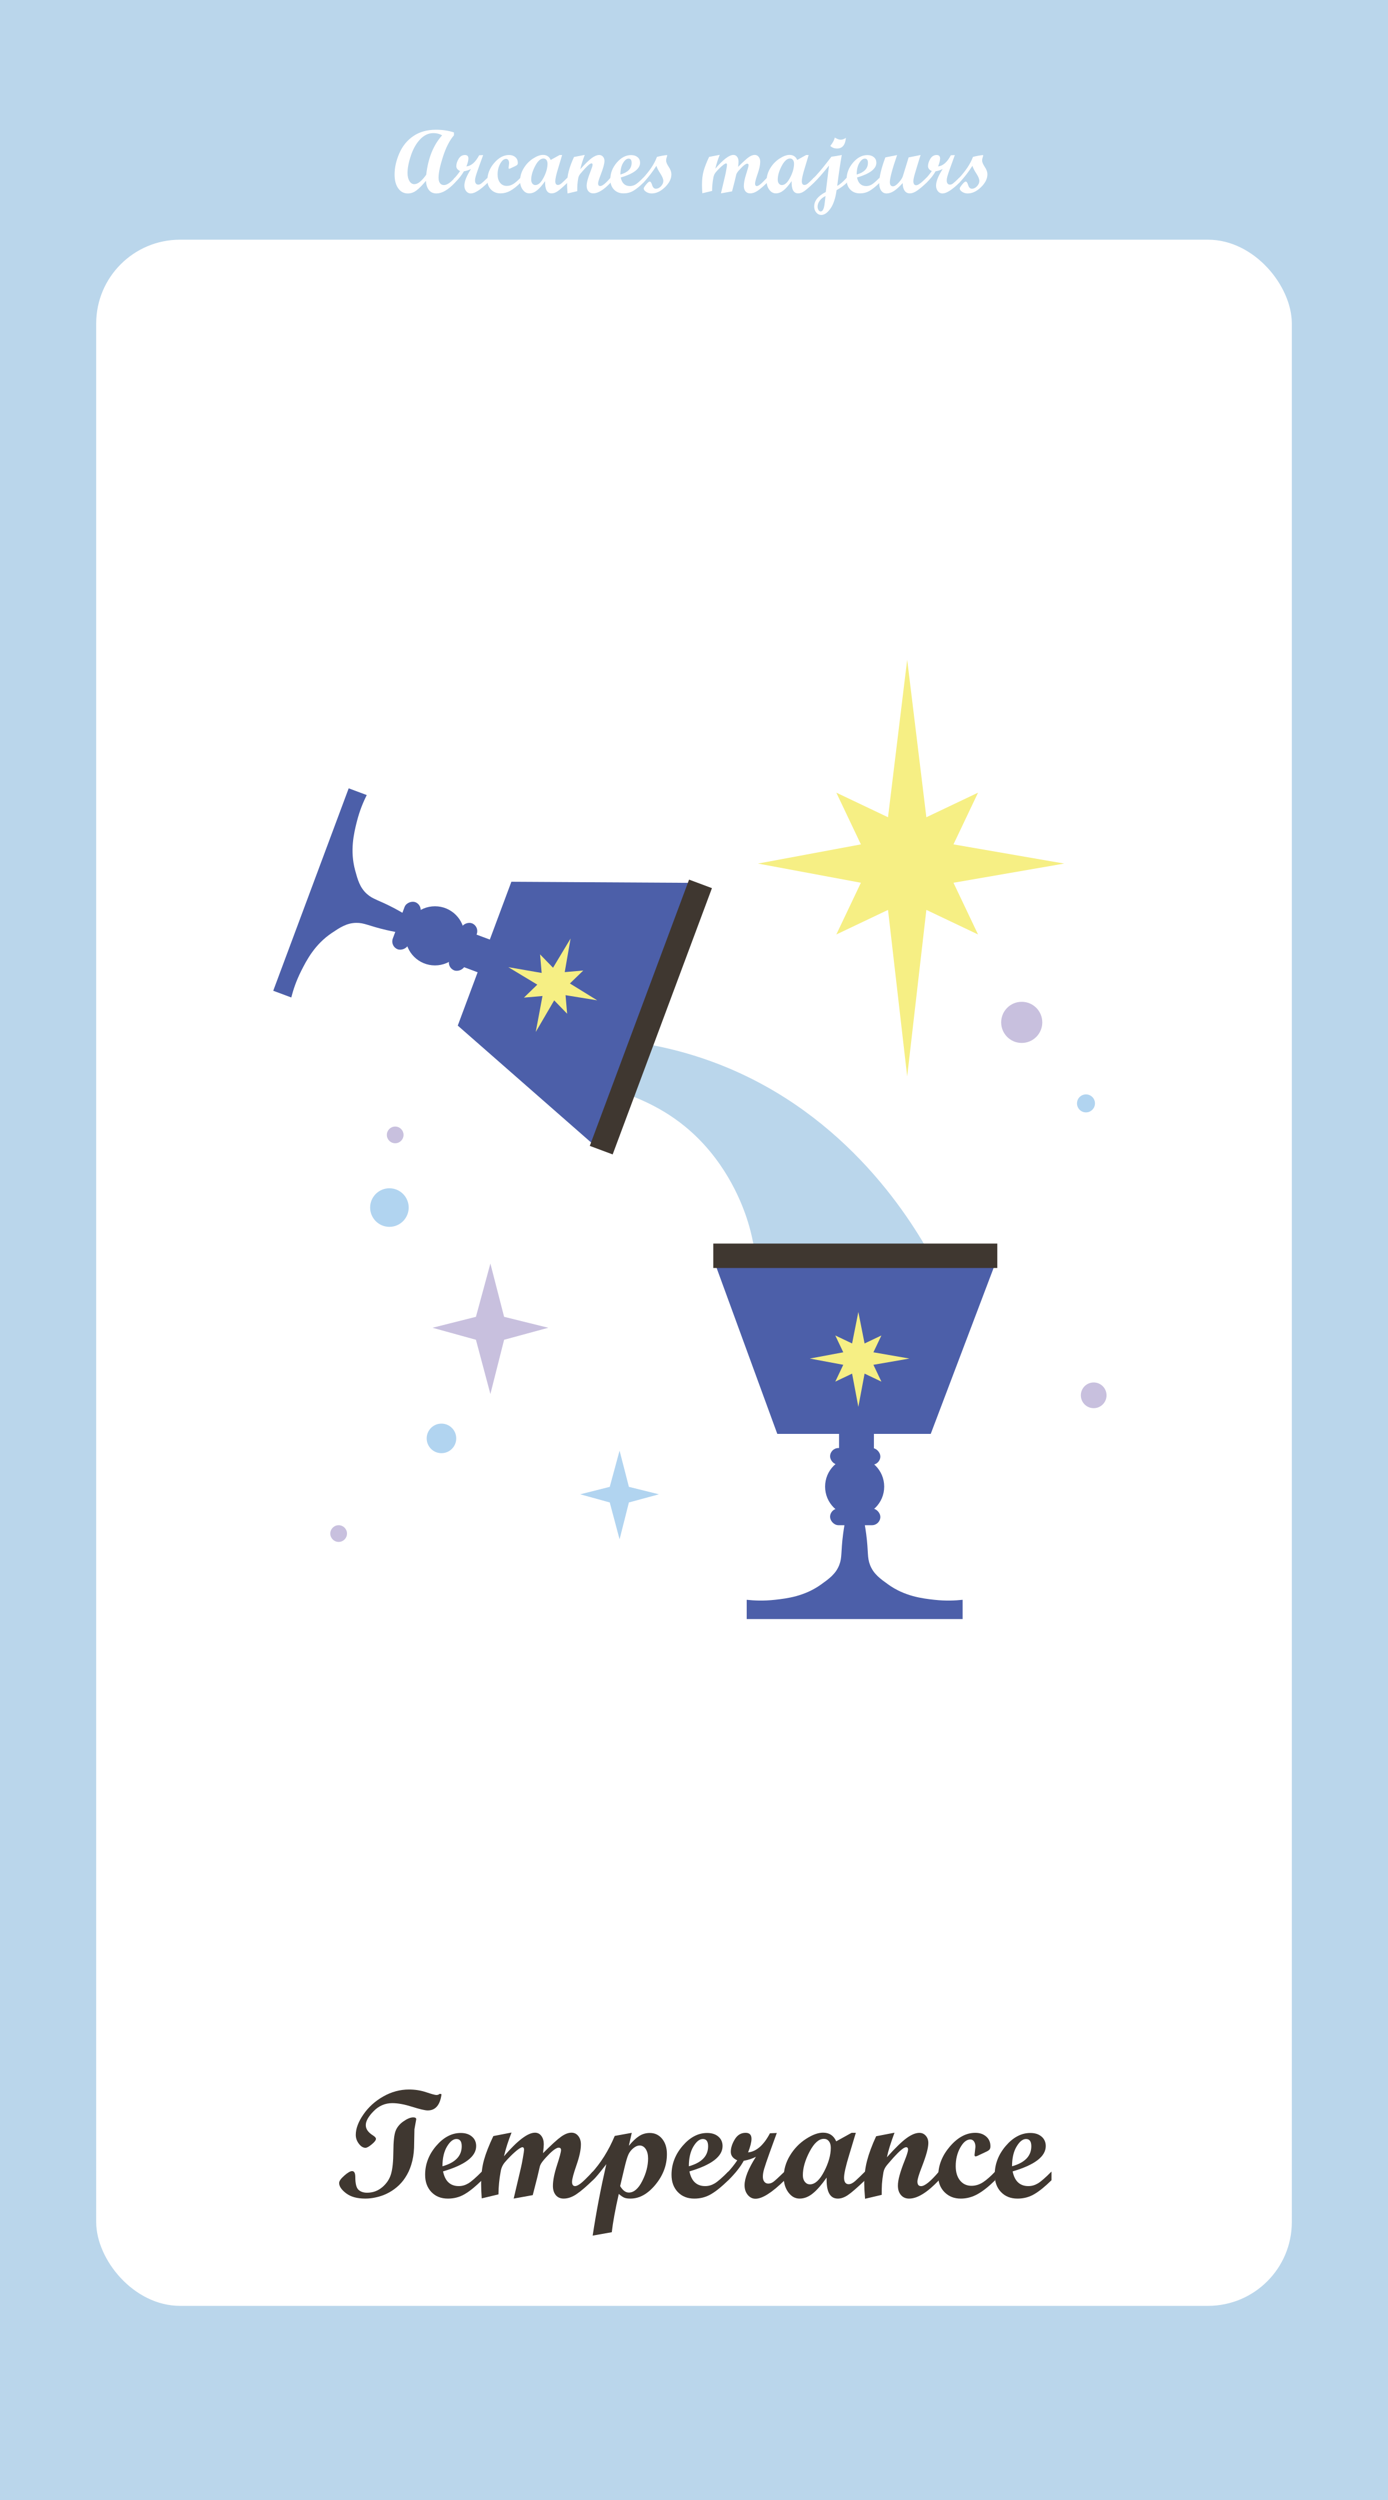 <?xml version="1.0" encoding="UTF-8"?><svg xmlns="http://www.w3.org/2000/svg" viewBox="0 0 1080 1944"><defs><style>.cls-1{fill:#fff;}.cls-2{fill:#f6ef84;}.cls-3{fill:#3f3730;}.cls-4{fill:#4c5fa9;}.cls-5{fill:#bad6eb;}.cls-6{fill:#c8c0de;}.cls-7{fill:#b1d4f0;}</style></defs><g id="_배경"><g><rect class="cls-5" width="1080" height="1944"/><rect class="cls-1" x="74.84" y="186.39" width="930.33" height="1606.64" rx="65.21" ry="65.21"/><g><path class="cls-3" d="M321.59,1646.47c1.52,0,2.29,.49,2.29,1.46l-1.41,7.79-.29,14.47c-.2,4.73-.92,9.08-2.17,13.07-1.13,3.71-2.72,7.09-4.75,10.14-1.84,2.81-4.04,5.29-6.62,7.44-2.38,1.99-5,3.67-7.85,5.04-2.66,1.25-5.45,2.19-8.38,2.81-2.7,.62-5.41,.94-8.14,.94-6.37,0-11.36-1.38-14.97-4.13-3.61-2.75-5.42-5.42-5.42-8,0-1.48,1.34-3.4,4.01-5.74,2.67-2.34,4.7-3.52,6.06-3.52,1.68,0,2.52,1.56,2.52,4.69,0,5.08,.83,8.37,2.49,9.87,1.66,1.5,3.88,2.26,6.65,2.26,4.49,0,8.43-1.43,11.81-4.28,3.38-2.85,5.65-6.26,6.83-10.22,1.17-3.96,1.78-9.81,1.82-17.55,.04-7.73,.62-13.06,1.73-15.97,1.11-2.91,3.15-5.4,6.12-7.47,2.97-2.07,5.53-3.11,7.68-3.11Zm21.97-17.99c-1.13,8.4-4.71,12.6-10.72,12.6-2.11,0-6.15-.95-12.13-2.84-5.98-1.89-11.13-2.84-15.47-2.84-5.59,0-10.42,2.07-14.5,6.22-4.08,4.15-6.12,7.77-6.12,10.86s1.88,5.69,5.62,8.04c1.52,.98,2.29,1.86,2.29,2.64,0,1.06-1.08,2.48-3.25,4.28s-3.8,2.7-4.89,2.7c-1.84,0-3.55-1.05-5.16-3.16-1.6-2.11-2.4-4.41-2.4-6.91,0-4.84,1.97-10.13,5.92-15.85,3.95-5.72,9.1-10.39,15.47-14,6.37-3.61,13.05-5.42,20.04-5.42,4.73,0,9.2,.71,13.42,2.14,4.22,1.43,6.86,2.14,7.91,2.14,.94,0,1.74-.27,2.4-.82l.35-.12,1.23,.35Z"/><path class="cls-3" d="M374.97,1695.34c-4.96,4.88-9.41,8.49-13.36,10.81-3.95,2.32-8.3,3.49-13.07,3.49-5.31,0-9.6-1.7-12.86-5.1-3.26-3.4-4.89-7.87-4.89-13.42,0-8.28,2.87-15.77,8.61-22.47,5.74-6.7,12.11-10.05,19.1-10.05,3.63,0,6.54,.94,8.73,2.81,2.19,1.88,3.28,4.34,3.28,7.38,0,8.09-8.59,14.65-25.78,19.69,1.56,7.62,5.64,11.43,12.25,11.43,2.58,0,5.04-.69,7.38-2.08,2.34-1.39,5.88-4.46,10.61-9.23v6.74Zm-30.7-10.84c10-2.81,15-8.01,15-15.59,0-3.75-1.37-5.62-4.1-5.62-2.58,0-5.04,1.96-7.38,5.89s-3.52,9.03-3.52,15.32Z"/><path class="cls-3" d="M461.28,1695.34c-4.88,4.77-9.06,8.34-12.54,10.72-3.48,2.38-6.86,3.57-10.14,3.57-2.58,0-4.62-.89-6.12-2.67-1.5-1.78-2.26-4.17-2.26-7.18,0-4.22,1.05-9.57,3.16-16.05,2.11-6.48,3.16-10.43,3.16-11.84,0-1.25-.64-1.88-1.93-1.88-.39,0-.86,.14-1.41,.41-.59,.27-1.25,.67-1.99,1.17-.74,.55-1.54,1.21-2.4,1.99-.86,.78-1.76,1.68-2.69,2.7-1.02,1.02-2.03,2.13-3.05,3.34-1.72,2.03-2.73,3.73-3.05,5.1l-1.95,8.38-3.54,13.83-14.84,2.69,5.68-24.14c.43-1.76,.94-4.34,1.52-7.73s.88-5.43,.88-6.09c0-1.33-.45-1.99-1.35-1.99-.27,0-.67,.14-1.17,.41-.59,.27-1.25,.68-1.99,1.23-.86,.62-1.78,1.37-2.75,2.23-1.05,.94-2.19,2.01-3.4,3.22-1.29,1.29-2.62,2.72-3.98,4.28-1.88,2.11-3.05,4.57-3.52,7.38-.62,3.36-1.05,6.37-1.29,9.02-.27,2.66-.43,5.62-.47,8.91l-13.01,3.11c-.31-4.49-.47-8.24-.47-11.25,0-7.15,.74-13.37,2.23-18.66,1.48-5.29,3.91-11.47,7.27-18.54l14.18-2.75c-2.54,6.37-4.51,12.52-5.92,18.46,10.51-12.23,18.55-18.34,24.14-18.34,2.03,0,3.68,.83,4.95,2.49,1.27,1.66,1.9,3.84,1.9,6.53,0,1.25-.2,3.55-.59,6.91,6.6-6.6,11.34-10.91,14.21-12.92,2.87-2.01,5.52-3.02,7.94-3.02,2.15,0,3.91,.86,5.28,2.58,1.37,1.72,2.05,3.91,2.05,6.56,0,4.18-1.15,9.55-3.45,16.12-2.3,6.56-3.45,10.9-3.45,13.01s.8,3.28,2.4,3.28c1.01,0,2.43-.67,4.24-2.02,1.81-1.35,4.98-4.44,9.51-9.29v6.74Z"/><path class="cls-3" d="M489.31,1668.56c2.81-3.4,5.46-5.91,7.96-7.53,2.5-1.62,5.27-2.43,8.31-2.43,3.94,0,7.15,1.51,9.63,4.54,2.48,3.03,3.72,7,3.72,11.92,0,8.63-2.98,16.55-8.94,23.76s-12.43,10.81-19.43,10.81c-1.95,0-3.5-.21-4.63-.64-1.13-.43-2.62-1.43-4.45-2.99-2.81,12.38-4.62,22.31-5.44,29.77l-14.88,2.64c2.77-18.28,6.31-36.8,10.61-55.55-5.16,6.76-8.63,10.92-10.43,12.48h-1.35v-5.27c7.42-8.01,13.54-17.73,18.34-29.18l13.25-2.4-2.27,10.08Zm-6.78,31.34c2.03,3.36,4.28,5.04,6.74,5.04,3.95,0,7.44-3,10.47-8.99,3.03-6,4.54-11.84,4.54-17.55,0-3.01-.62-5.44-1.84-7.29-1.23-1.85-2.82-2.78-4.77-2.78-1.52,0-3.12,.68-4.8,2.05-1.68,1.37-2.95,2.96-3.81,4.78-.86,1.82-1.83,4.99-2.93,9.52l-3.6,15.23Z"/><path class="cls-3" d="M566.69,1695.34c-4.96,4.88-9.41,8.49-13.36,10.81-3.95,2.32-8.3,3.49-13.07,3.49-5.31,0-9.6-1.7-12.86-5.1-3.26-3.4-4.89-7.87-4.89-13.42,0-8.28,2.87-15.77,8.61-22.47,5.74-6.7,12.11-10.05,19.1-10.05,3.63,0,6.54,.94,8.73,2.81,2.19,1.88,3.28,4.34,3.28,7.38,0,8.09-8.59,14.65-25.78,19.69,1.56,7.62,5.64,11.43,12.25,11.43,2.58,0,5.04-.69,7.38-2.08,2.34-1.39,5.88-4.46,10.61-9.23v6.74Zm-30.7-10.84c10-2.81,15-8.01,15-15.59,0-3.75-1.37-5.62-4.1-5.62-2.58,0-5.04,1.96-7.38,5.89s-3.52,9.03-3.52,15.32Z"/><path class="cls-3" d="M610.52,1695.34c-9.81,9.61-17.36,14.41-22.68,14.41-2.38,0-4.39-1.01-6.04-3.02s-2.46-4.5-2.46-7.47c0-5.51,2.95-12.89,8.85-22.15-2.89,1.49-6.06,2.52-9.49,3.11-2.54,4.69-6.52,9.73-11.95,15.12h-1.35v-5.27c3.05-3.16,5.8-6.56,8.26-10.2-3.36-1.48-5.04-3.69-5.04-6.62s1.03-6.22,3.08-9.64c2.05-3.42,4.87-5.13,8.47-5.13,3.05,0,4.57,1.56,4.57,4.69,0,2.46-.88,5.98-2.64,10.55,6.48-.7,12.15-5.66,16.99-14.88l5.33-.23-5.45,15c-2.27,6.33-3.73,10.63-4.39,12.92-.67,2.29-1,4.31-1,6.06,0,1.64,.38,2.95,1.14,3.93,.76,.98,1.79,1.46,3.08,1.46,1.41,0,2.75-.48,4.04-1.44,1.29-.96,4.18-3.6,8.67-7.94v6.74Z"/><path class="cls-3" d="M673.09,1695.34c-6.25,5.94-10.72,9.81-13.42,11.6s-5.27,2.7-7.73,2.7c-6.17,0-9.08-5.45-8.73-16.35-3.91,5.59-7.51,9.71-10.81,12.36-3.3,2.66-6.71,3.98-10.22,3.98s-6.36-1.61-8.76-4.83-3.6-7.18-3.6-11.87c0-5.86,1.61-11.45,4.83-16.76,3.22-5.31,7.35-9.61,12.39-12.89s9.49-4.92,13.36-4.92c4.88,0,8.3,2.25,10.25,6.74l11.98-6.62h3.29l-5.17,17.17c-2.66,8.63-3.99,14.55-3.99,17.75s1.19,5.04,3.57,5.04c1.52,0,3.2-.81,5.04-2.43,1.83-1.62,4.41-4.09,7.73-7.41v6.74Zm-42.89,3.22c3.91,0,7.59-3.33,11.04-9.99,3.46-6.66,5.19-12.8,5.19-18.43,0-2.19-.49-3.9-1.46-5.13-.98-1.23-2.29-1.85-3.93-1.85-3.91,0-7.61,3.32-11.1,9.96-3.5,6.64-5.24,12.75-5.24,18.34,0,2.11,.52,3.82,1.55,5.13,1.03,1.31,2.35,1.96,3.96,1.96Z"/><path class="cls-3" d="M730.58,1695.34c-9.02,9.53-16.76,14.3-23.2,14.3-2.62,0-4.73-.92-6.33-2.75-1.6-1.84-2.4-4.3-2.4-7.38,0-4.18,1.72-10.57,5.16-19.16,1.84-4.61,2.75-7.54,2.75-8.79s-.49-1.88-1.46-1.88c-.55,0-1.27,.27-2.17,.82-.82,.55-1.78,1.31-2.87,2.29-.98,.9-2.07,1.99-3.28,3.28-1.05,1.09-2.19,2.34-3.4,3.75l-3.28,3.81c-1.45,1.76-2.34,3.61-2.7,5.57-.59,3.32-.98,6.37-1.17,9.14-.12,2.07-.18,4.86-.18,8.38l-12.95,3.05c-.43-5.27-.64-9.2-.64-11.78,0-6.29,.73-12.25,2.2-17.87s3.82-11.95,7.06-18.98l14.3-2.75c-3.01,8.09-4.98,14.45-5.92,19.1,6.4-7.15,11.48-12.1,15.25-14.85s7.11-4.13,10.03-4.13c1.99,0,3.65,.75,4.97,2.25,1.33,1.5,1.99,3.38,1.99,5.65,0,3.75-1.68,9.92-5.04,18.51-2.3,5.9-3.46,9.73-3.46,11.49,0,2.35,.96,3.53,2.88,3.53,2.86,0,7.48-3.77,13.86-11.31v6.74Z"/><path class="cls-3" d="M774.34,1695.34c-5,4.92-9.58,8.54-13.74,10.84s-8.51,3.46-13.04,3.46c-5.08,0-9.27-1.65-12.57-4.95-3.3-3.3-4.95-7.49-4.95-12.57,0-8.32,3.04-16,9.11-23.06,6.07-7.05,12.65-10.58,19.72-10.58,3.48,0,6.31,.97,8.5,2.9,2.19,1.93,3.28,4.44,3.28,7.53,0,1.09-.21,1.91-.62,2.46-.41,.55-1.18,1.09-2.31,1.64l-6.8,3.22c-.82,.39-1.43,.59-1.82,.59-.55,0-.82-.39-.82-1.17,0-.31,.12-1.34,.35-3.08,.23-1.74,.35-2.8,.35-3.19,0-1.72-.36-3.11-1.08-4.16-.72-1.05-1.69-1.58-2.9-1.58-2.85,0-5.46,2.11-7.82,6.33-2.36,4.22-3.54,9.02-3.54,14.41,0,4.65,1.11,8.36,3.34,11.13,2.23,2.77,5.19,4.16,8.91,4.16,3.16,0,6.14-.91,8.94-2.72,2.79-1.82,5.97-4.6,9.52-8.35v6.74Z"/><path class="cls-3" d="M818.17,1695.34c-4.96,4.88-9.41,8.49-13.36,10.81-3.95,2.32-8.3,3.49-13.07,3.49-5.31,0-9.6-1.7-12.86-5.1-3.26-3.4-4.89-7.87-4.89-13.42,0-8.28,2.87-15.77,8.61-22.47,5.74-6.7,12.11-10.05,19.1-10.05,3.63,0,6.54,.94,8.73,2.81,2.19,1.88,3.28,4.34,3.28,7.38,0,8.09-8.59,14.65-25.78,19.69,1.56,7.62,5.64,11.43,12.25,11.43,2.58,0,5.04-.69,7.38-2.08,2.34-1.39,5.88-4.46,10.61-9.23v6.74Zm-30.7-10.84c10-2.81,15-8.01,15-15.59,0-3.75-1.37-5.62-4.1-5.62-2.58,0-5.04,1.96-7.38,5.89s-3.52,9.03-3.52,15.32Z"/></g><g><path class="cls-1" d="M353.98,142.06c-5.24,5.58-10.05,8.37-14.42,8.37-2.42,0-4.33-.85-5.74-2.56-1.41-1.71-2.2-4.15-2.36-7.31-2.76,3.35-5.2,5.83-7.33,7.45-2.13,1.62-4.4,2.43-6.82,2.43-3.1,0-5.59-1.34-7.47-4.02-1.88-2.68-2.82-6.25-2.82-10.71,0-5.33,1.23-10.83,3.69-16.49s6.11-10.13,10.94-13.42c4.83-3.28,10.69-4.92,17.57-4.92,5.15,0,9.81,.7,13.98,2.09v2.26c-3.4,3.96-6.24,9.51-8.53,16.64-2.29,7.13-3.44,12.57-3.44,16.3,0,1.82,.37,3.24,1.11,4.24,.74,1,1.77,1.5,3.09,1.5,2.37,0,5.22-1.93,8.54-5.78v3.93Zm-9.95-36.85c-2.1-1.14-4.35-1.71-6.77-1.71-3.81,0-7.24,1.59-10.29,4.77-3.05,3.18-5.46,7.39-7.23,12.63-1.77,5.24-2.65,9.79-2.65,13.64,0,2.57,.5,4.67,1.49,6.27,.99,1.61,2.26,2.41,3.81,2.41,2.69,0,5.78-2.45,9.26-7.35,1.44-12.85,5.56-23.07,12.37-30.66Z"/><path class="cls-1" d="M379.51,142.03c-5.72,5.61-10.13,8.41-13.23,8.41-1.39,0-2.56-.59-3.52-1.76s-1.44-2.63-1.44-4.36c0-3.21,1.72-7.52,5.16-12.92-1.69,.87-3.53,1.47-5.54,1.81-1.48,2.73-3.81,5.67-6.97,8.82h-.79v-3.08c1.78-1.85,3.38-3.83,4.82-5.95-1.96-.87-2.94-2.15-2.94-3.86s.6-3.63,1.79-5.62c1.2-1.99,2.84-2.99,4.94-2.99,1.78,0,2.67,.91,2.67,2.73,0,1.44-.51,3.49-1.54,6.15,3.78-.41,7.09-3.3,9.91-8.68l3.11-.14-3.18,8.75c-1.32,3.69-2.18,6.2-2.56,7.54-.39,1.33-.58,2.51-.58,3.54,0,.96,.22,1.72,.67,2.29,.44,.57,1.04,.86,1.79,.86,.82,0,1.61-.28,2.36-.84s2.44-2.1,5.06-4.63v3.93Z"/><path class="cls-1" d="M405.08,142.03c-2.92,2.87-5.59,4.98-8.02,6.32-2.43,1.34-4.96,2.02-7.6,2.02-2.96,0-5.41-.96-7.33-2.89-1.93-1.92-2.89-4.37-2.89-7.33,0-4.85,1.77-9.34,5.31-13.45,3.54-4.11,7.38-6.17,11.5-6.17,2.03,0,3.68,.56,4.96,1.69,1.28,1.13,1.91,2.59,1.91,4.39,0,.64-.12,1.12-.36,1.44-.24,.32-.69,.64-1.35,.96l-3.96,1.88c-.48,.23-.83,.34-1.06,.34-.32,0-.48-.23-.48-.68,0-.18,.07-.78,.21-1.79,.14-1.01,.21-1.63,.21-1.86,0-1-.21-1.81-.63-2.43s-.99-.92-1.69-.92c-1.66,0-3.18,1.23-4.56,3.69-1.38,2.46-2.07,5.26-2.07,8.41,0,2.71,.65,4.88,1.95,6.49,1.3,1.62,3.03,2.43,5.2,2.43,1.85,0,3.58-.53,5.21-1.59s3.48-2.68,5.55-4.87v3.93Z"/><path class="cls-1" d="M441.58,142.03c-3.65,3.46-6.25,5.72-7.83,6.77-1.57,1.05-3.08,1.57-4.51,1.57-3.6,0-5.3-3.18-5.09-9.54-2.28,3.26-4.38,5.66-6.31,7.21-1.93,1.55-3.91,2.32-5.96,2.32s-3.71-.94-5.11-2.82c-1.4-1.88-2.1-4.19-2.1-6.92,0-3.42,.94-6.68,2.82-9.78,1.88-3.1,4.29-5.61,7.23-7.52s5.54-2.87,7.79-2.87c2.85,0,4.84,1.31,5.98,3.93l6.99-3.86h1.92l-3.01,10.01c-1.55,5.04-2.33,8.49-2.33,10.36,0,1.96,.69,2.94,2.08,2.94,.89,0,1.87-.47,2.94-1.42,1.07-.95,2.57-2.39,4.51-4.32v3.93Zm-25.02,1.88c2.28,0,4.43-1.94,6.44-5.83,2.02-3.88,3.02-7.47,3.02-10.75,0-1.28-.29-2.27-.85-2.99-.57-.72-1.33-1.08-2.29-1.08-2.28,0-4.44,1.94-6.48,5.81-2.04,3.87-3.06,7.44-3.06,10.7,0,1.23,.3,2.23,.91,2.99,.6,.76,1.37,1.15,2.31,1.15Z"/><path class="cls-1" d="M475.11,142.03c-5.26,5.56-9.78,8.34-13.54,8.34-1.53,0-2.76-.54-3.69-1.61-.93-1.07-1.4-2.51-1.4-4.31,0-2.44,1-6.16,3.01-11.18,1.07-2.69,1.61-4.4,1.61-5.13s-.29-1.09-.85-1.09c-.32,0-.74,.16-1.26,.48-.48,.32-1.04,.76-1.67,1.33-.57,.52-1.21,1.16-1.91,1.91-.62,.64-1.28,1.37-1.98,2.19l-1.91,2.22c-.84,1.03-1.37,2.11-1.57,3.25-.34,1.94-.57,3.71-.68,5.33-.07,1.21-.1,2.84-.1,4.89l-7.55,1.78c-.25-3.08-.38-5.37-.38-6.87,0-3.67,.43-7.14,1.28-10.43,.86-3.28,2.23-6.97,4.12-11.07l8.34-1.61c-1.75,4.72-2.91,8.43-3.45,11.14,3.73-4.17,6.7-7.06,8.89-8.67,2.19-1.61,4.15-2.41,5.85-2.41,1.16,0,2.13,.44,2.9,1.31,.77,.88,1.16,1.97,1.16,3.29,0,2.18-.98,5.78-2.94,10.8-1.34,3.44-2.02,5.68-2.02,6.7,0,1.37,.56,2.06,1.68,2.06,1.67,0,4.36-2.2,8.09-6.6v3.93Z"/><path class="cls-1" d="M500.64,142.03c-2.89,2.85-5.49,4.95-7.79,6.31-2.3,1.36-4.84,2.03-7.62,2.03-3.1,0-5.6-.99-7.5-2.97s-2.85-4.59-2.85-7.83c0-4.83,1.67-9.2,5.02-13.11s7.06-5.86,11.14-5.86c2.12,0,3.82,.55,5.09,1.64,1.28,1.09,1.91,2.53,1.91,4.31,0,4.72-5.01,8.54-15.04,11.48,.91,4.44,3.29,6.66,7.14,6.66,1.5,0,2.94-.4,4.31-1.21s3.43-2.6,6.19-5.38v3.93Zm-17.91-6.32c5.83-1.64,8.75-4.67,8.75-9.09,0-2.19-.8-3.28-2.39-3.28-1.5,0-2.94,1.14-4.31,3.43s-2.05,5.27-2.05,8.94Z"/><path class="cls-1" d="M511.17,122c1.57-.41,3.16-.75,4.75-1.01,1.59-.26,2.55-.39,2.87-.39,.23,0,.34,.09,.34,.27,0,.34-.09,.69-.27,1.06-.37,1.05-.55,2.05-.55,3.01,0,1.18,.69,2.8,2.05,4.85s2.05,3.96,2.05,5.71c0,3.49-1.67,6.85-5.01,10.08-3.34,3.24-6.8,4.85-10.37,4.85-1.55,0-2.96-.41-4.24-1.23-1.28-.82-1.91-1.7-1.91-2.63,0-.55,.63-1.58,1.9-3.11,1.26-1.53,2.17-2.29,2.72-2.29,.73,0,1.38,.93,1.95,2.8,.57,1.87,1.55,2.8,2.94,2.8s2.69-.64,3.91-1.93,1.83-2.67,1.83-4.15c0-1.44-.77-3.35-2.32-5.74s-2.58-4.4-3.08-6.01c-2.64,4.26-5.99,8.62-10.05,13.09h-.79v-3.08c5.58-5.95,9.34-11.6,11.28-16.95Z"/><path class="cls-1" d="M596.89,142.03c-2.85,2.78-5.29,4.87-7.31,6.26-2.03,1.39-4,2.08-5.91,2.08-1.5,0-2.7-.52-3.57-1.55s-1.32-2.43-1.32-4.19c0-2.46,.62-5.58,1.85-9.37,1.23-3.78,1.85-6.08,1.85-6.9,0-.73-.38-1.09-1.13-1.09-.23,0-.5,.08-.82,.24-.34,.16-.73,.39-1.16,.68-.43,.32-.9,.71-1.4,1.16-.5,.46-1.03,.98-1.57,1.57-.59,.59-1.18,1.24-1.78,1.95-1,1.18-1.59,2.18-1.78,2.97l-1.14,4.89-2.07,8.07-8.66,1.57,3.32-14.08c.25-1.03,.55-2.53,.89-4.51s.51-3.17,.51-3.55c0-.77-.26-1.16-.79-1.16-.16,0-.39,.08-.68,.24-.34,.16-.73,.4-1.16,.72-.5,.37-1.04,.8-1.61,1.3-.62,.55-1.28,1.17-1.98,1.88-.75,.75-1.53,1.58-2.32,2.49-1.09,1.23-1.78,2.67-2.05,4.31-.37,1.96-.62,3.71-.75,5.26-.16,1.55-.25,3.28-.27,5.2l-7.59,1.81c-.18-2.62-.27-4.81-.27-6.56,0-4.17,.43-7.8,1.3-10.89,.87-3.09,2.28-6.69,4.24-10.82l8.27-1.61c-1.48,3.71-2.63,7.3-3.45,10.77,6.13-7.13,10.82-10.7,14.08-10.7,1.18,0,2.15,.48,2.89,1.45,.74,.97,1.11,2.24,1.11,3.81,0,.73-.11,2.07-.34,4.03,3.85-3.85,6.62-6.36,8.29-7.54,1.67-1.17,3.22-1.76,4.63-1.76,1.25,0,2.28,.5,3.08,1.5s1.2,2.28,1.2,3.83c0,2.44-.67,5.57-2.01,9.4-1.34,3.83-2.01,6.36-2.01,7.59s.47,1.91,1.4,1.91c.59,0,1.42-.39,2.47-1.18,1.06-.79,2.91-2.59,5.54-5.42v3.93Z"/><path class="cls-1" d="M633.4,142.03c-3.65,3.46-6.25,5.72-7.83,6.77-1.57,1.05-3.08,1.57-4.51,1.57-3.6,0-5.3-3.18-5.09-9.54-2.28,3.26-4.38,5.66-6.31,7.21-1.93,1.55-3.91,2.32-5.96,2.32s-3.71-.94-5.11-2.82c-1.4-1.88-2.1-4.19-2.1-6.92,0-3.42,.94-6.68,2.82-9.78,1.88-3.1,4.29-5.61,7.23-7.52s5.54-2.87,7.79-2.87c2.85,0,4.84,1.31,5.98,3.93l6.99-3.86h1.92l-3.01,10.01c-1.55,5.04-2.33,8.49-2.33,10.36,0,1.96,.69,2.94,2.08,2.94,.89,0,1.87-.47,2.94-1.42,1.07-.95,2.57-2.39,4.51-4.32v3.93Zm-25.02,1.88c2.28,0,4.43-1.94,6.44-5.83,2.02-3.88,3.02-7.47,3.02-10.75,0-1.28-.29-2.27-.85-2.99-.57-.72-1.33-1.08-2.29-1.08-2.28,0-4.44,1.94-6.48,5.81-2.04,3.87-3.06,7.44-3.06,10.7,0,1.23,.3,2.23,.91,2.99,.6,.76,1.37,1.15,2.31,1.15Z"/><path class="cls-1" d="M658.93,142.03c-2.15,2.16-4.81,4.1-7.99,5.81-.83,6.22-2.41,11-4.75,14.32-2.34,3.33-4.72,4.99-7.16,4.99-1.53,0-2.83-.63-3.9-1.9-1.07-1.26-1.61-2.82-1.61-4.67,0-4.47,3.01-8.23,9.02-11.28l2.53-20.58c-4.74,5.92-8.64,10.36-11.69,13.29h-.79v-3.08c3.03-2.89,7.11-7.68,12.24-14.36l2.12-2.73c2.39-.27,5.07-.72,8.03-1.33-1,5.42-2.19,13.43-3.55,24.03,2.1-1.05,4.57-3.18,7.41-6.39l.07,3.86Zm-16.6,10.42c-1.91,.89-3.41,2.09-4.51,3.61s-1.65,3.07-1.65,4.67c0,1.03,.24,1.9,.72,2.62s1.04,1.08,1.67,1.08c1.57,0,2.6-2.01,3.08-6.02l.69-5.95Zm15.85-45.29c-.43,5.56-2.75,8.34-6.94,8.34-1.96,0-3.69-.66-5.2-1.98,1.98-2.53,3.16-4.72,3.52-6.56,1.82,1.12,3.34,1.68,4.55,1.68,1.37,0,2.72-.49,4.07-1.47Z"/><path class="cls-1" d="M684.49,142.03c-2.89,2.85-5.49,4.95-7.79,6.31-2.3,1.36-4.84,2.03-7.62,2.03-3.1,0-5.6-.99-7.5-2.97s-2.85-4.59-2.85-7.83c0-4.83,1.67-9.2,5.02-13.11s7.06-5.86,11.14-5.86c2.12,0,3.82,.55,5.09,1.64,1.28,1.09,1.91,2.53,1.91,4.31,0,4.72-5.01,8.54-15.04,11.48,.91,4.44,3.29,6.66,7.14,6.66,1.5,0,2.94-.4,4.31-1.21s3.43-2.6,6.19-5.38v3.93Zm-17.91-6.32c5.83-1.64,8.75-4.67,8.75-9.09,0-2.19-.8-3.28-2.39-3.28-1.5,0-2.94,1.14-4.31,3.43s-2.05,5.27-2.05,8.94Z"/><path class="cls-1" d="M721,142.03c-3.01,2.85-5.53,4.95-7.55,6.31-2.03,1.36-3.85,2.03-5.47,2.03-1.8,0-3.18-.72-4.15-2.15s-1.45-3.38-1.45-5.85c-2.51,2.76-4.75,4.79-6.73,6.1s-3.92,1.96-5.81,1.96c-1.73,0-3.12-.72-4.17-2.15-1.05-1.44-1.57-3.38-1.57-5.85,0-4.74,1.59-11.42,4.79-20.03l9.13-1.82c-3.75,10.92-5.63,17.93-5.64,21.03,0,2.19,.82,3.28,2.46,3.28,1.18,0,2.65-.96,4.41-2.89,1.75-1.92,2.85-3.61,3.28-5.04l4.48-14.56,9.3-1.88c-2.15,6.86-3.62,11.68-4.42,14.46-.8,2.78-1.2,4.73-1.2,5.85,0,2.14,.73,3.21,2.19,3.21,1.19,0,2.94-1.08,5.27-3.25l2.87-2.7v3.93Z"/><path class="cls-1" d="M746.53,142.03c-5.72,5.61-10.13,8.41-13.23,8.41-1.39,0-2.56-.59-3.52-1.76s-1.44-2.63-1.44-4.36c0-3.21,1.72-7.52,5.16-12.92-1.69,.87-3.53,1.47-5.54,1.81-1.48,2.73-3.81,5.67-6.97,8.82h-.79v-3.08c1.78-1.85,3.38-3.83,4.82-5.95-1.96-.87-2.94-2.15-2.94-3.86s.6-3.63,1.79-5.62c1.2-1.99,2.84-2.99,4.94-2.99,1.78,0,2.67,.91,2.67,2.73,0,1.44-.51,3.49-1.54,6.15,3.78-.41,7.09-3.3,9.91-8.68l3.11-.14-3.18,8.75c-1.32,3.69-2.18,6.2-2.56,7.54-.39,1.33-.58,2.51-.58,3.54,0,.96,.22,1.72,.67,2.29,.44,.57,1.04,.86,1.79,.86,.82,0,1.61-.28,2.36-.84s2.44-2.1,5.06-4.63v3.93Z"/><path class="cls-1" d="M757.06,122c1.57-.41,3.16-.75,4.75-1.01,1.59-.26,2.55-.39,2.87-.39,.23,0,.34,.09,.34,.27,0,.34-.09,.69-.27,1.06-.37,1.05-.55,2.05-.55,3.01,0,1.18,.69,2.8,2.05,4.85s2.05,3.96,2.05,5.71c0,3.49-1.67,6.85-5.01,10.08-3.34,3.24-6.8,4.85-10.37,4.85-1.55,0-2.96-.41-4.24-1.23-1.28-.82-1.91-1.7-1.91-2.63,0-.55,.63-1.58,1.9-3.11,1.26-1.53,2.17-2.29,2.72-2.29,.73,0,1.38,.93,1.95,2.8,.57,1.87,1.55,2.8,2.94,2.8s2.69-.64,3.91-1.93,1.83-2.67,1.83-4.15c0-1.44-.77-3.35-2.32-5.74s-2.58-4.4-3.08-6.01c-2.64,4.26-5.99,8.62-10.05,13.09h-.79v-3.08c5.58-5.95,9.34-11.6,11.28-16.95Z"/></g></g></g><g id="_반짝이"><polygon class="cls-6" points="381.57 982.53 392.25 1023.96 426.63 1032.47 392.25 1041.81 381.57 1084 370.32 1041.81 336.51 1032.47 370.32 1023.96 381.57 982.53"/><polygon class="cls-7" points="482.09 1128.01 489.35 1156.18 512.72 1161.97 489.35 1168.31 482.09 1197 474.44 1168.31 451.45 1161.97 474.44 1156.18 482.09 1128.01"/><circle class="cls-7" cx="303" cy="939" r="15"/><circle class="cls-6" cx="307.5" cy="882.5" r="6.5"/><circle class="cls-6" cx="795" cy="795" r="16"/><circle class="cls-6" cx="851" cy="1085" r="10"/><circle class="cls-7" cx="845" cy="858" r="7"/><circle class="cls-7" cx="343.5" cy="1118.5" r="11.5"/><circle class="cls-6" cx="263.5" cy="1192.5" r="6.5"/></g><g id="_절제"><path class="cls-5" d="M468.59,807.87c25.35,1.53,56.52,6.49,89.99,19.38,101.72,39.18,152.2,123.73,168.88,155.13-30.96,11.92-73.39,22.06-121.21,14.42-6.01-.96-11.8-2.15-17.37-3.53-.24-11.48-1.8-27.93-8-46.49-4.58-13.7-17.6-46.24-48.26-71.13-39.95-32.44-82.06-29.33-83.24-46.05-.35-4.93,2.82-12.14,19.21-21.72Z"/><g><polygon class="cls-4" points="724.2 1115 604.81 1115 556.88 984 773.87 984 724.2 1115"/><rect class="cls-4" x="652.87" y="1097" width="27.13" height="35"/><path class="cls-4" d="M727,1244c-9.43-1.04-23.07-2.71-36-12-6.12-4.39-11.28-8.1-14-15-2.36-6-1.18-10.12-3-24-.67-5.14-1.45-9.31-2-12v-9.02c-2.33,1.5-4.67,3.01-7,4.51-2.33-1.5-4.67-3.01-7-4.51v9.02c-.55,2.69-1.33,6.86-2,12-1.82,13.88-.64,18-3,24-2.72,6.9-7.88,10.61-14,15-12.93,9.29-26.57,10.96-36,12-8.82,.98-16.38,.62-22,0v15h168v-15c-5.62,.62-13.18,.98-22,0Z"/><circle class="cls-4" cx="665" cy="1156" r="23"/><rect class="cls-4" x="645.88" y="1126" width="39.12" height="13" rx="6.5" ry="6.5"/><rect class="cls-4" x="645.88" y="1173" width="39.12" height="13" rx="6.5" ry="6.5"/><polygon class="cls-2" points="667.87 1020.19 672.73 1044.68 685.82 1038.46 679.6 1051.55 707.63 1056.41 679.6 1061.27 685.82 1074.36 672.73 1068.13 667.87 1094 663.02 1068.13 649.93 1074.36 656.15 1061.27 630.08 1056.41 656.15 1051.55 649.93 1038.46 663.02 1044.68 667.87 1020.19"/><rect class="cls-3" x="555" y="967" width="221" height="19"/></g><g><polygon class="cls-4" points="356.18 797.5 397.9 685.64 537.39 686.51 461.56 889.83 356.18 797.5"/><rect class="cls-4" x="363.27" y="726.06" width="27.13" height="35" transform="translate(1205.2 650.34) rotate(110.46)"/><path class="cls-4" d="M234.33,755.04c4.27-8.47,10.6-20.66,23.82-29.54,6.26-4.2,11.53-7.74,18.95-7.88,6.44-.12,9.9,2.43,23.54,5.58,5.05,1.17,9.23,1.89,11.94,2.32,2.82,1.05,5.64,2.1,8.45,3.15-.59-2.71-1.19-5.42-1.78-8.14,2.22-1.66,4.45-3.32,6.67-4.98-2.82-1.05-5.64-2.1-8.45-3.15-2.33-1.45-5.97-3.64-10.54-6.07-12.37-6.55-16.64-6.89-21.44-11.2-5.52-4.96-7.18-11.09-9.16-18.36-4.18-15.36-.98-28.73,1.34-37.92,2.17-8.61,5.15-15.57,7.69-20.61-4.68-1.75-9.37-3.49-14.05-5.24-8.97,24.05-17.94,48.1-26.91,72.14-1.63,4.37-3.26,8.74-4.89,13.12-8.97,24.05-17.94,48.1-26.91,72.14l14.05,5.24c1.38-5.48,3.69-12.69,7.69-20.61Z"/><circle class="cls-4" cx="338.45" cy="727.71" r="23"/><rect class="cls-4" x="340.76" y="729.83" width="39.12" height="13" rx="6.5" ry="6.5" transform="translate(1176.14 656.06) rotate(110.46)"/><rect class="cls-4" x="296.72" y="713.4" width="39.12" height="13" rx="6.5" ry="6.5" transform="translate(1101.33 675.16) rotate(110.46)"/><polygon class="cls-2" points="464.69 777.86 440.05 773.85 441.3 788.29 431.21 777.89 416.86 802.46 422.11 774.49 407.67 775.75 418.08 765.66 395.54 752.07 421.47 756.56 420.22 742.12 430.31 752.52 443.97 729.79 439.41 755.92 453.85 754.66 443.44 764.75 464.69 777.86"/><rect class="cls-3" x="395.96" y="781.41" width="221" height="19" transform="translate(1424.49 592.79) rotate(110.46)"/></g><polygon class="cls-2" points="705.88 513 720.8 635.49 761.02 616.37 741.9 656.59 828.04 671.51 741.9 686.43 761.02 726.65 720.8 707.53 705.88 837 690.96 707.53 650.74 726.65 669.86 686.43 589.77 671.51 669.86 656.59 650.74 616.37 690.96 635.49 705.88 513"/></g></svg>